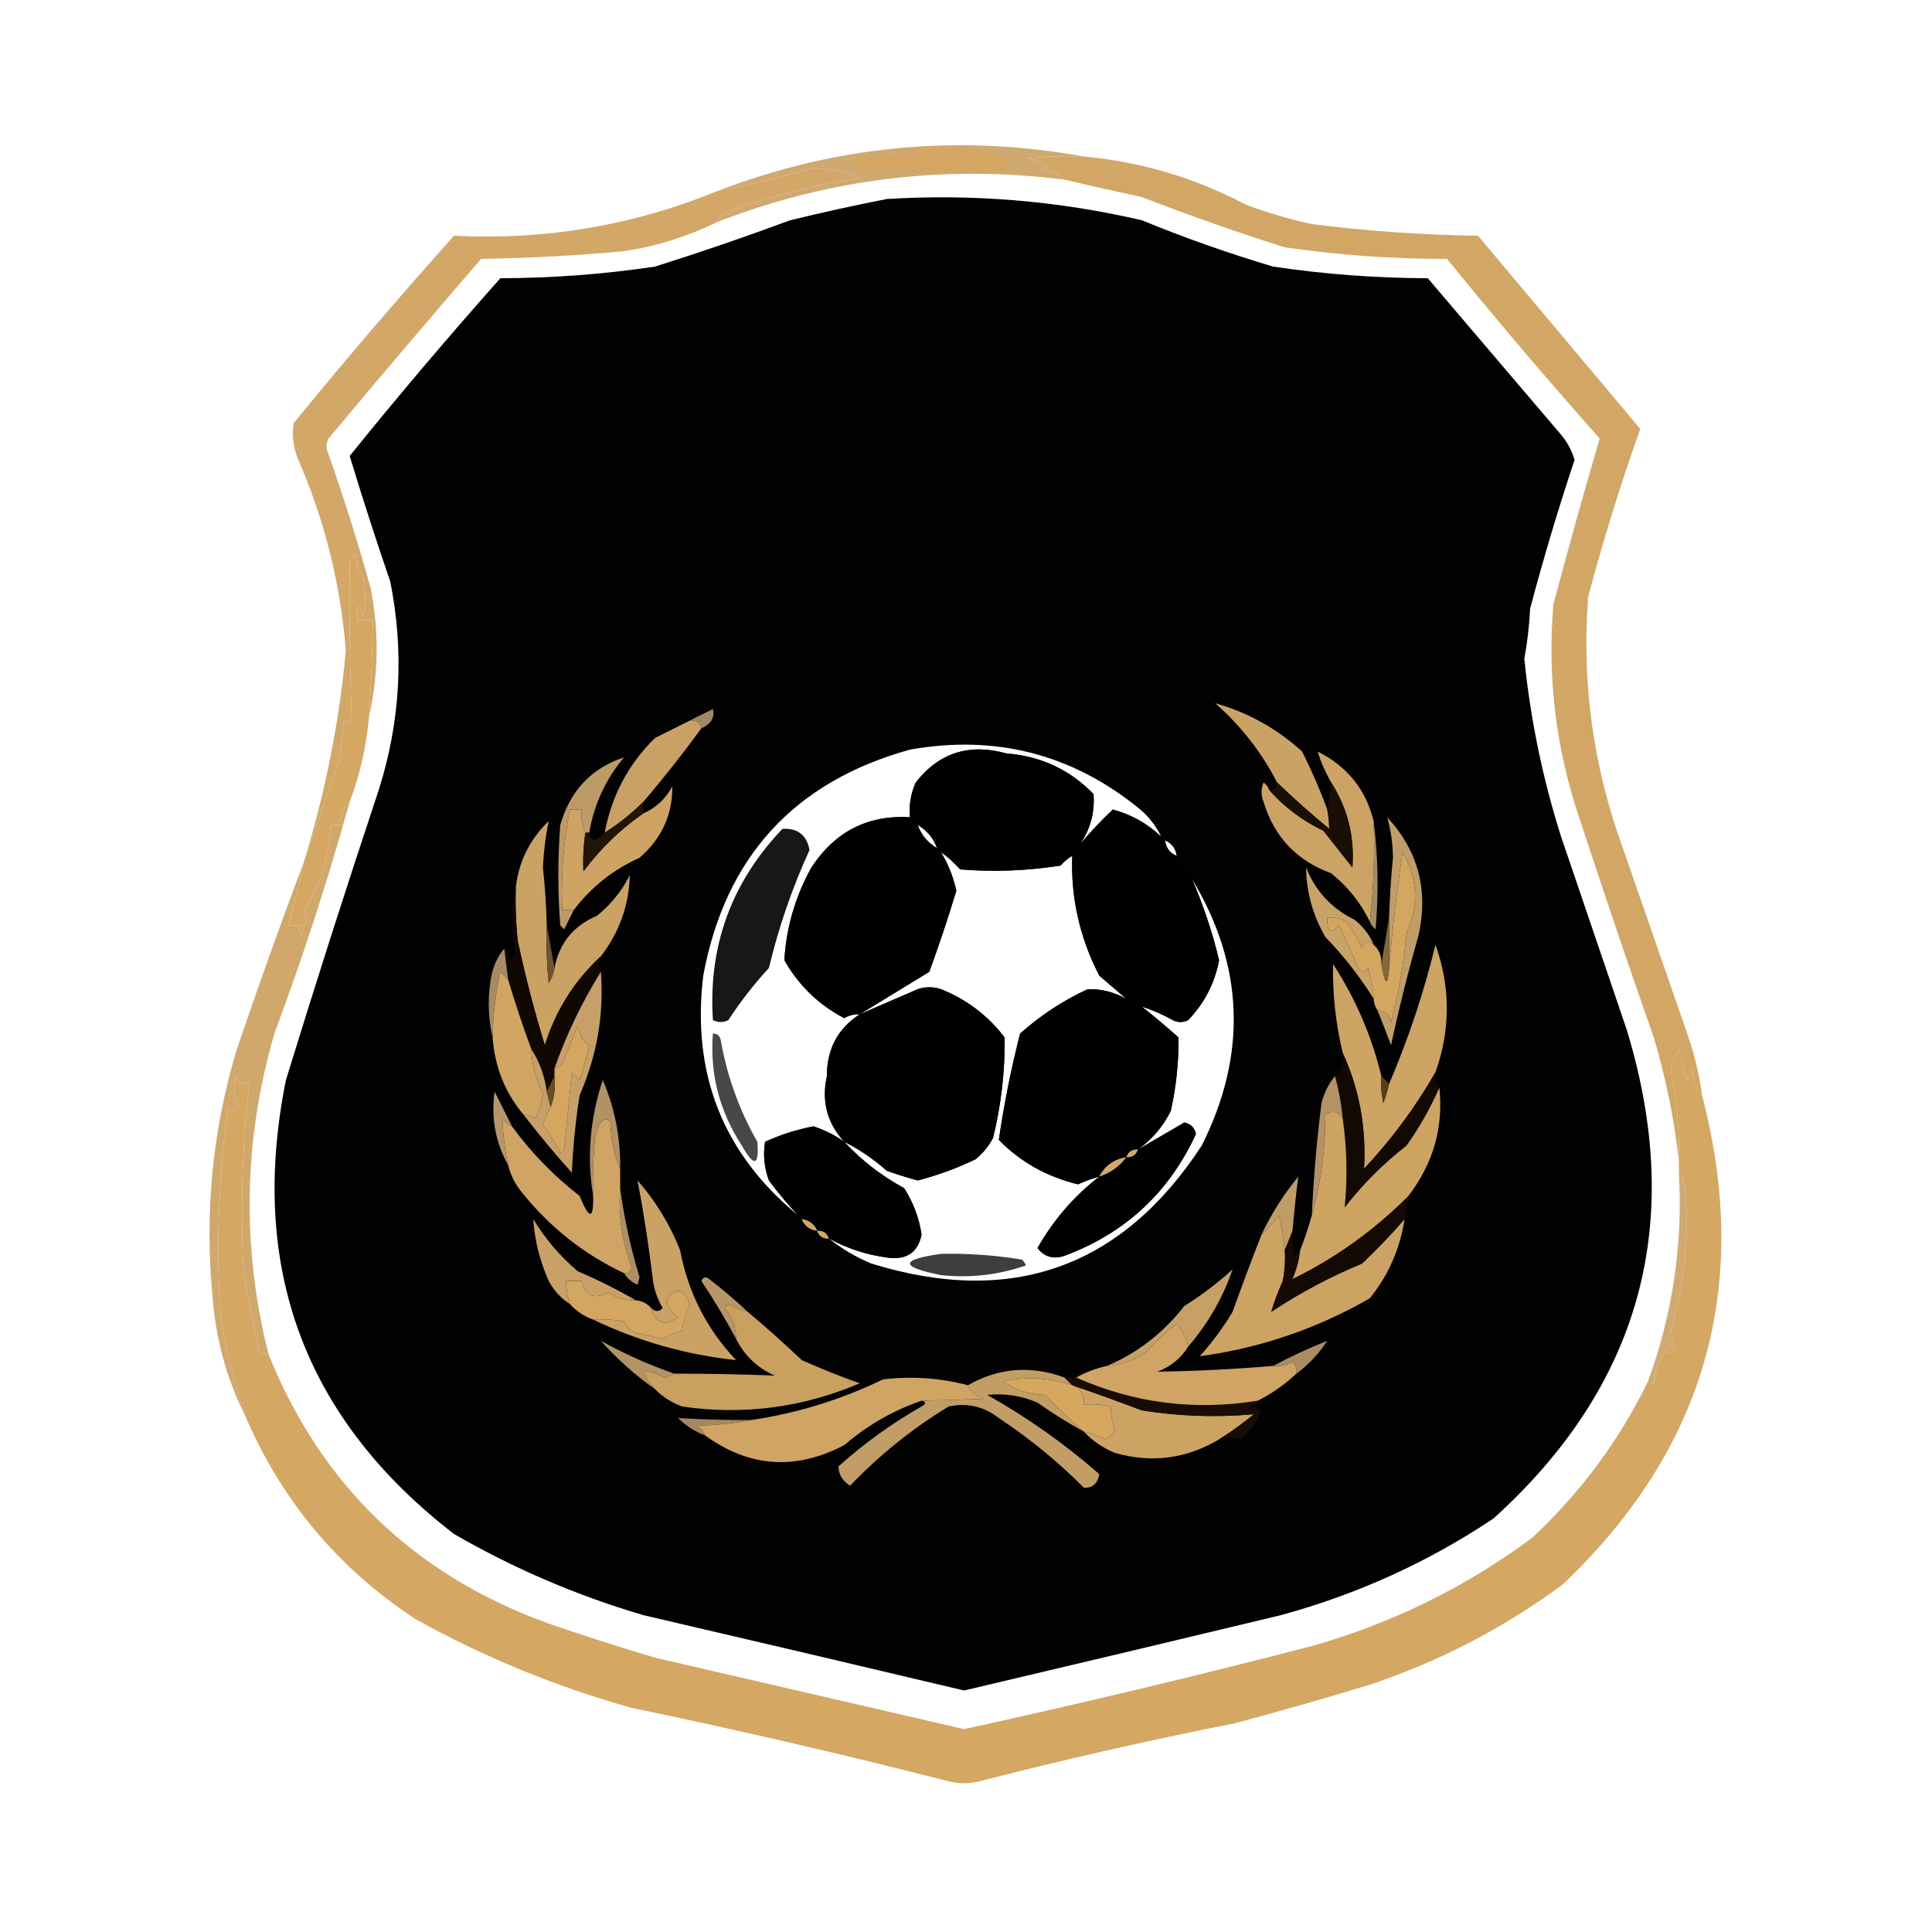<?xml version="1.0" encoding="UTF-8"?>
<!DOCTYPE svg PUBLIC "-//W3C//DTD SVG 1.1//EN" "http://www.w3.org/Graphics/SVG/1.1/DTD/svg11.dtd">
<svg xmlns="http://www.w3.org/2000/svg" version="1.1" width="500px" height="500px" style="shape-rendering:geometricPrecision; text-rendering:geometricPrecision; image-rendering:optimizeQuality; fill-rule:evenodd; clip-rule:evenodd" xmlns:xlink="http://www.w3.org/1999/xlink">
<g><path style="opacity:1" fill="#d0a970" d="M 280.5,40.5 C 275.489,40.334 270.489,40.501 265.5,41C 267.715,41.17 269.715,41.837 271.5,43C 270.833,43.333 270.167,43.667 269.5,44C 272.051,44.002 274.051,44.836 275.5,46.5C 244.511,42.572 214.511,46.239 185.5,57.5C 185.953,56.542 186.619,55.708 187.5,55C 198.84,50.915 210.507,47.915 222.5,46C 218.63,44.532 214.63,43.699 210.5,43.5C 202.229,45.805 193.896,47.805 185.5,49.5C 216.347,37.628 248.013,34.628 280.5,40.5 Z"/></g>
<g><path style="opacity:1" fill="#d5a661" d="M 236.5,38.5 C 245.046,37.867 253.379,38.7 261.5,41C 260.663,42.011 260.33,43.178 260.5,44.5C 247.829,44.667 235.162,44.5 222.5,44C 221.833,43.667 221.167,43.333 220.5,43C 221.833,42.333 221.833,41.667 220.5,41C 225.5,40.667 230.5,40.333 235.5,40C 236.056,39.617 236.389,39.117 236.5,38.5 Z"/></g>
<g><path style="opacity:0.991" fill="#010000" d="M 229.5,51.5 C 251.795,50.134 273.795,51.968 295.5,57C 306.639,61.571 317.973,65.571 329.5,69C 342.752,70.972 356.085,71.972 369.5,72C 381,85.5 392.5,99 404,112.5C 405.633,114.453 406.799,116.62 407.5,119C 403.265,131.705 399.432,144.539 396,157.5C 395.774,161.887 395.274,166.221 394.5,170.5C 396.074,186.133 399.24,201.466 404,216.5C 409.667,233.167 415.333,249.833 421,266.5C 436.179,316.311 424.679,358.478 386.5,393C 369.598,404.281 351.265,412.614 331.5,418C 304.18,424.564 276.847,431.064 249.5,437.5C 221.847,430.936 194.18,424.436 166.5,418C 149.312,412.939 132.978,405.939 117.5,397C 78.745,367.091 64.245,327.924 74,279.5C 81.706,254.417 89.706,229.417 98,204.5C 103.641,186.723 104.641,168.723 101,150.5C 97.291,139.707 93.791,128.874 90.5,118C 103.125,102.373 116.125,87.04 129.5,72C 142.915,71.972 156.248,70.972 169.5,69C 181.253,65.292 192.919,61.292 204.5,57C 212.924,54.951 221.257,53.118 229.5,51.5 Z M 300.5,216.5 C 296.96,213.144 292.793,210.811 288,209.5C 285.003,212.331 282.169,215.331 279.5,218.5C 282.194,214.584 283.36,210.251 283,205.5C 276.868,199.185 269.368,195.685 260.5,195C 250.849,192.302 243.016,194.802 237,202.5C 235.711,205.351 235.211,208.351 235.5,211.5C 224.61,210.863 216.11,215.196 210,224.5C 205.818,232.037 203.485,240.037 203,248.5C 206.692,255.026 211.859,260.026 218.5,263.5C 219.736,262.754 221.07,262.421 222.5,262.5C 216.82,266.187 213.987,271.521 214,278.5C 212.564,285.015 214.064,290.681 218.5,295.5C 216.089,293.781 213.423,292.448 210.5,291.5C 206.152,292.339 201.985,293.672 198,295.5C 197.454,298.899 197.787,302.232 199,305.5C 201.335,308.665 203.835,311.665 206.5,314.5C 187.103,298.51 178.936,277.843 182,252.5C 187.672,221.83 205.506,202.33 235.5,194C 257.537,190.092 277.203,195.092 294.5,209C 297.118,211.106 299.118,213.606 300.5,216.5 Z M 237.5,213.5 C 239.914,214.911 241.581,216.911 242.5,219.5C 240.086,218.089 238.419,216.089 237.5,213.5 Z M 301.5,217.5 C 303.262,218.262 304.262,219.596 304.5,221.5C 302.738,220.738 301.738,219.404 301.5,217.5 Z M 243.5,220.5 C 245.296,221.793 246.963,223.293 248.5,225C 257.203,225.702 265.87,225.368 274.5,224C 275.373,222.955 276.373,222.122 277.5,221.5C 277.095,232.323 279.428,242.656 284.5,252.5C 286.878,254.552 289.211,256.552 291.5,258.5C 288.348,256.746 285.015,255.913 281.5,256C 275.101,258.951 269.268,262.784 264,267.5C 261.685,276.551 259.852,285.718 258.5,295C 264.122,300.734 270.956,304.568 279,306.5C 280.8,305.68 282.634,305.014 284.5,304.5C 277.985,309.524 272.652,315.69 268.5,323C 270.304,325.298 272.637,325.965 275.5,325C 291.184,319.148 302.517,308.648 309.5,293.5C 309.167,291.833 308.167,290.833 306.5,290.5C 302.445,292.857 298.445,295.19 294.5,297.5C 298.134,294.912 300.968,291.579 303,287.5C 304.395,281.214 305.062,274.881 305,268.5C 301.855,265.696 298.688,263.03 295.5,260.5C 298.262,261.38 300.929,262.546 303.5,264C 304.833,264.667 306.167,264.667 307.5,264C 311.698,259.632 314.365,254.466 315.5,248.5C 313.757,241.272 311.424,234.272 308.5,227.5C 321.999,249.906 322.832,272.906 311,296.5C 290.328,328.061 261.828,338.227 225.5,327C 221.44,325.311 217.773,323.144 214.5,320.5C 219.333,323.165 224.5,324.831 230,325.5C 234.738,326.058 237.571,324.058 238.5,319.5C 237.843,315.186 236.343,311.186 234,307.5C 228.132,304.326 222.965,300.326 218.5,295.5C 222.456,297.485 226.122,299.985 229.5,303C 232.136,303.934 234.803,304.768 237.5,305.5C 242.686,304.16 247.686,302.327 252.5,300C 254.378,298.457 255.878,296.624 257,294.5C 259.097,285.929 260.097,277.262 260,268.5C 255.635,262.797 250.135,258.63 243.5,256C 241.5,255.333 239.5,255.333 237.5,256C 232.479,258.179 227.479,260.346 222.5,262.5C 228.436,258.859 234.436,255.192 240.5,251.5C 243.033,244.568 245.366,237.568 247.5,230.5C 246.692,226.895 245.359,223.561 243.5,220.5 Z M 211.5,318.5 C 213.027,318.427 214.027,319.094 214.5,320.5C 212.973,320.573 211.973,319.906 211.5,318.5 Z M 207.5,315.5 C 209.404,315.738 210.738,316.738 211.5,318.5C 209.596,318.262 208.262,317.262 207.5,315.5 Z M 291.5,299.5 C 289.704,301.9 287.37,303.567 284.5,304.5C 285.992,301.677 288.326,300.01 291.5,299.5 Z M 294.5,297.5 C 294.027,298.906 293.027,299.573 291.5,299.5C 291.973,298.094 292.973,297.427 294.5,297.5 Z"/></g>
<g><path style="opacity:1" fill="#d2a768" d="M 185.5,57.5 C 177.927,61.229 169.927,63.729 161.5,65C 149.199,66.148 136.866,66.815 124.5,67C 111.215,82.407 98.048,97.907 85,113.5C 84.333,114.833 84.333,116.167 85,117.5C 89.067,129.034 92.733,140.7 96,152.5C 98.114,163.682 97.947,174.682 95.5,185.5C 96.055,177.178 96.388,168.844 96.5,160.5C 95.167,160.5 93.833,160.5 92.5,160.5C 92.457,156.107 92.957,155.774 94,159.5C 94.667,156.167 94.667,152.833 94,149.5C 92.837,147.715 92.171,145.715 92,143.5C 91.13,144.108 90.63,144.941 90.5,146C 90.344,159.132 90.51,172.299 91,185.5C 90.683,187.301 90.016,187.634 89,186.5C 88.667,189.833 88.333,193.167 88,196.5C 84.668,205.676 81.501,214.676 78.5,223.5C 84.088,205.56 87.755,187.227 89.5,168.5C 88.162,151.146 83.995,134.479 77,118.5C 75.876,115.558 75.542,112.558 76,109.5C 89.459,93.039 103.292,76.872 117.5,61C 141.093,62.207 163.76,58.373 185.5,49.5C 193.896,47.805 202.229,45.805 210.5,43.5C 214.63,43.699 218.63,44.532 222.5,46C 210.507,47.915 198.84,50.915 187.5,55C 186.619,55.708 185.953,56.542 185.5,57.5 Z"/></g>
<g><path style="opacity:1" fill="#d2a766" d="M 280.5,40.5 C 295.319,41.872 309.319,46.038 322.5,53C 328.048,55.072 333.715,56.738 339.5,58C 353.773,59.803 368.107,60.803 382.5,61C 396.5,77.667 410.5,94.333 424.5,111C 419.406,125.284 414.906,139.784 411,154.5C 409.326,176.795 412.326,198.461 420,219.5C 425.667,235.833 431.333,252.167 437,268.5C 438.642,273.402 439.809,278.402 440.5,283.5C 438.803,281.695 437.97,279.361 438,276.5C 437.751,277.624 437.251,278.624 436.5,279.5C 435.833,276.833 435.167,274.167 434.5,271.5C 433.236,273.291 432.569,275.291 432.5,277.5C 433.982,285.097 434.648,292.764 434.5,300.5C 433.32,289.783 431.153,279.116 428,268.5C 421.462,249.886 415.129,231.219 409,212.5C 402.746,194.311 400.413,175.645 402,156.5C 405.833,142.015 409.833,127.682 414,113.5C 400.477,98.279 387.311,82.779 374.5,67C 360.412,67.032 346.412,66.032 332.5,64C 320.038,60.068 307.705,55.735 295.5,51C 288.779,49.557 282.112,48.057 275.5,46.5C 274.051,44.836 272.051,44.002 269.5,44C 270.167,43.667 270.833,43.333 271.5,43C 269.715,41.837 267.715,41.17 265.5,41C 270.489,40.501 275.489,40.334 280.5,40.5 Z"/></g>
<g><path style="opacity:1" fill="#d4a762" d="M 95.5,185.5 C 94.835,193.173 93.168,200.506 90.5,207.5C 88.692,208.918 88.025,210.918 88.5,213.5C 87.5,213.5 86.5,213.5 85.5,213.5C 85.255,221.731 82.921,229.231 78.5,236C 78.957,236.414 79.291,236.914 79.5,237.5C 78.846,239.115 78.346,240.782 78,242.5C 77.517,241.552 77.35,240.552 77.5,239.5C 76.5,239.5 75.5,239.5 74.5,239.5C 76.144,234.256 77.478,228.923 78.5,223.5C 81.501,214.676 84.668,205.676 88,196.5C 88.333,193.167 88.667,189.833 89,186.5C 90.016,187.634 90.683,187.301 91,185.5C 90.51,172.299 90.344,159.132 90.5,146C 90.63,144.941 91.13,144.108 92,143.5C 92.171,145.715 92.837,147.715 94,149.5C 94.667,152.833 94.667,156.167 94,159.5C 92.957,155.774 92.457,156.107 92.5,160.5C 93.833,160.5 95.167,160.5 96.5,160.5C 96.388,168.844 96.055,177.178 95.5,185.5 Z"/></g>
<g><path style="opacity:1" fill="#9f8963" d="M 181.5,188.5 C 181.179,186.952 180.179,186.285 178.5,186.5C 180.396,185.519 182.396,184.519 184.5,183.5C 185.016,185.733 184.016,187.4 181.5,188.5 Z"/></g>
<g><path style="opacity:0.952" fill="#000000" d="M 279.5,218.5 C 278.833,218.5 278.5,218.833 278.5,219.5C 277.662,219.842 277.328,220.508 277.5,221.5C 276.373,222.122 275.373,222.955 274.5,224C 265.87,225.368 257.203,225.702 248.5,225C 246.963,223.293 245.296,221.793 243.5,220.5C 243.5,219.833 243.167,219.5 242.5,219.5C 241.581,216.911 239.914,214.911 237.5,213.5C 237.5,212.833 237.167,212.5 236.5,212.5C 236.5,211.833 236.167,211.5 235.5,211.5C 235.211,208.351 235.711,205.351 237,202.5C 243.016,194.802 250.849,192.302 260.5,195C 269.368,195.685 276.868,199.185 283,205.5C 283.36,210.251 282.194,214.584 279.5,218.5 Z"/></g>
<g><path style="opacity:1" fill="#caa264" d="M 343.5,209.5 C 343.815,211.226 343.981,212.893 344,214.5C 339.331,210.663 334.831,206.663 330.5,202.5C 326.504,194.701 321.17,187.868 314.5,182C 322.885,184.342 330.385,188.508 337,194.5C 339.475,199.443 341.641,204.443 343.5,209.5 Z"/></g>
<g><path style="opacity:1" fill="#caa165" d="M 178.5,186.5 C 180.179,186.285 181.179,186.952 181.5,188.5C 176.73,195.054 171.73,201.387 166.5,207.5C 163.455,210.547 160.122,213.213 156.5,215.5C 158.296,205.914 162.629,197.747 169.5,191C 172.553,189.473 175.553,187.973 178.5,186.5 Z"/></g>
<g><path style="opacity:0.951" fill="#000000" d="M 300.5,216.5 C 300.5,217.167 300.833,217.5 301.5,217.5C 301.738,219.404 302.738,220.738 304.5,221.5C 304.5,222.167 304.833,222.5 305.5,222.5C 305.328,223.492 305.662,224.158 306.5,224.5C 306.5,225.167 306.833,225.5 307.5,225.5C 307.328,226.492 307.662,227.158 308.5,227.5C 311.424,234.272 313.757,241.272 315.5,248.5C 314.365,254.466 311.698,259.632 307.5,264C 306.167,264.667 304.833,264.667 303.5,264C 300.929,262.546 298.262,261.38 295.5,260.5C 295.158,259.662 294.492,259.328 293.5,259.5C 293.158,258.662 292.492,258.328 291.5,258.5C 289.211,256.552 286.878,254.552 284.5,252.5C 279.428,242.656 277.095,232.323 277.5,221.5C 278.338,221.158 278.672,220.492 278.5,219.5C 279.167,219.5 279.5,219.167 279.5,218.5C 282.169,215.331 285.003,212.331 288,209.5C 292.793,210.811 296.96,213.144 300.5,216.5 Z"/></g>
<g><path style="opacity:0.96" fill="#000000" d="M 235.5,211.5 C 236.167,211.5 236.5,211.833 236.5,212.5C 237.167,212.5 237.5,212.833 237.5,213.5C 238.419,216.089 240.086,218.089 242.5,219.5C 243.167,219.5 243.5,219.833 243.5,220.5C 245.359,223.561 246.692,226.895 247.5,230.5C 245.366,237.568 243.033,244.568 240.5,251.5C 234.436,255.192 228.436,258.859 222.5,262.5C 221.07,262.421 219.736,262.754 218.5,263.5C 211.859,260.026 206.692,255.026 203,248.5C 203.485,240.037 205.818,232.037 210,224.5C 216.11,215.196 224.61,210.863 235.5,211.5 Z"/></g>
<g><path style="opacity:0.909" fill="#010101" d="M 202.5,214.5 C 206.451,214.285 208.784,216.118 209.5,220C 205.01,229.801 201.51,239.968 199,250.5C 195.118,254.714 191.618,259.214 188.5,264C 187.167,264.667 185.833,264.667 184.5,264C 183.262,244.882 189.262,228.382 202.5,214.5 Z"/></g>
<g><path style="opacity:1" fill="#bc9b66" d="M 152.5,215.5 C 152.167,215.5 151.833,215.5 151.5,215.5C 150.659,213.621 150.325,211.621 150.5,209.5C 149.5,209.5 148.5,209.5 147.5,209.5C 145.801,218.066 145.135,226.733 145.5,235.5C 146.5,235.5 147.5,235.5 148.5,235.5C 147.68,237.14 146.847,238.807 146,240.5C 145.667,240.167 145.333,239.833 145,239.5C 144.333,230.833 144.333,222.167 145,213.5C 147.556,204.617 153.056,198.784 161.5,196C 156.726,201.712 153.726,208.212 152.5,215.5 Z"/></g>
<g><path style="opacity:1" fill="#cea364" d="M 148.5,235.5 C 147.5,235.5 146.5,235.5 145.5,235.5C 145.135,226.733 145.801,218.066 147.5,209.5C 148.5,209.5 149.5,209.5 150.5,209.5C 150.325,211.621 150.659,213.621 151.5,215.5C 150.995,218.841 150.828,222.174 151,225.5C 155.401,219.597 160.568,214.597 166.5,210.5C 169.764,209.073 172.264,206.739 174,203.5C 174.042,210.92 171.209,217.086 165.5,222C 158.671,225.076 153.004,229.576 148.5,235.5 Z"/></g>
<g><path style="opacity:1" fill="#211408" d="M 166.5,207.5 C 166.5,208.5 166.5,209.5 166.5,210.5C 160.568,214.597 155.401,219.597 151,225.5C 150.828,222.174 150.995,218.841 151.5,215.5C 151.833,215.5 152.167,215.5 152.5,215.5C 152.47,216.497 152.97,217.164 154,217.5C 155.011,216.944 155.844,216.278 156.5,215.5C 160.122,213.213 163.455,210.547 166.5,207.5 Z"/></g>
<g><path style="opacity:1" fill="#cca365" d="M 355.5,212.5 C 355.826,221.349 355.493,230.016 354.5,238.5C 352.141,233.631 348.807,229.465 344.5,226C 335.573,222.74 329.739,216.573 327,207.5C 326.333,205.833 326.333,204.167 327,202.5C 327.717,203.044 328.217,203.711 328.5,204.5C 332.417,208.906 337.083,212.406 342.5,215C 345,218.167 347.5,221.333 350,224.5C 350.59,216.487 348.757,209.154 344.5,202.5C 342.992,199.834 341.826,197.167 341,194.5C 348.644,198.303 353.477,204.303 355.5,212.5 Z"/></g>
<g><path style="opacity:1" fill="#190f05" d="M 330.5,202.5 C 334.831,206.663 339.331,210.663 344,214.5C 343.981,212.893 343.815,211.226 343.5,209.5C 343.993,207.194 344.326,204.861 344.5,202.5C 348.757,209.154 350.59,216.487 350,224.5C 347.5,221.333 345,218.167 342.5,215C 337.083,212.406 332.417,208.906 328.5,204.5C 329.833,204.5 330.5,203.833 330.5,202.5 Z"/></g>
<g><path style="opacity:1" fill="#a38d64" d="M 355.5,212.5 C 356.658,221.657 356.824,230.991 356,240.5C 355.283,239.956 354.783,239.289 354.5,238.5C 355.493,230.016 355.826,221.349 355.5,212.5 Z"/></g>
<g><path style="opacity:1" fill="#d3a760" d="M 356.5,261.5 C 355.89,260.609 355.557,259.609 355.5,258.5C 355.322,255.784 354.822,253.117 354,250.5C 353.107,251.711 352.274,251.711 351.5,250.5C 349.986,246.804 348.319,243.137 346.5,239.5C 344.426,241.828 343.426,241.161 343.5,237.5C 345.262,237.357 346.929,237.691 348.5,238.5C 350.092,240.684 351.426,243.018 352.5,245.5C 353.213,243.565 354.213,243.232 355.5,244.5C 356.931,245.78 357.598,247.447 357.5,249.5C 358.485,255.041 359.152,255.375 359.5,250.5C 360.335,240.509 361.502,230.509 363,220.5C 366.913,227.393 367.246,234.393 364,241.5C 363.31,249.285 361.976,256.951 360,264.5C 359.578,262.574 358.411,261.574 356.5,261.5 Z"/></g>
<g><path style="opacity:1" fill="#c19d68" d="M 356.5,261.5 C 358.411,261.574 359.578,262.574 360,264.5C 361.976,256.951 363.31,249.285 364,241.5C 367.246,234.393 366.913,227.393 363,220.5C 361.502,230.509 360.335,240.509 359.5,250.5C 359.5,246.167 359.5,241.833 359.5,237.5C 359.649,232.325 359.982,227.158 360.5,222C 360.455,218.313 359.955,214.813 359,211.5C 367.123,220.282 369.79,230.615 367,242.5C 364.357,251.738 362.024,261.071 360,270.5C 358.896,267.492 357.729,264.492 356.5,261.5 Z"/></g>
<g><path style="opacity:1" fill="#caa264" d="M 141.5,239.5 C 141.334,244.511 141.501,249.511 142,254.5C 142.791,253.255 143.291,251.922 143.5,250.5C 144.741,244.086 148.408,239.586 154.5,237C 158.092,234.079 160.925,230.579 163,226.5C 162.781,234.28 160.281,241.28 155.5,247.5C 148.679,253.784 143.846,261.451 141,270.5C 138.258,261.607 135.925,252.607 134,243.5C 133.501,238.845 133.334,234.179 133.5,229.5C 134.321,222.841 137.154,217.174 142,212.5C 141.21,216.372 140.71,220.372 140.5,224.5C 141.054,229.489 141.388,234.489 141.5,239.5 Z"/></g>
<g><path style="opacity:1" fill="#c9a267" d="M 355.5,244.5 C 354.213,243.232 353.213,243.565 352.5,245.5C 351.426,243.018 350.092,240.684 348.5,238.5C 346.929,237.691 345.262,237.357 343.5,237.5C 343.426,241.161 344.426,241.828 346.5,239.5C 348.319,243.137 349.986,246.804 351.5,250.5C 352.274,251.711 353.107,251.711 354,250.5C 354.822,253.117 355.322,255.784 355.5,258.5C 351.961,252.78 347.794,247.447 343,242.5C 339.759,236.861 338.092,230.861 338,224.5C 340.441,230.608 344.608,235.108 350.5,238C 352.79,239.777 354.457,241.944 355.5,244.5 Z"/></g>
<g><path style="opacity:1" fill="#6f542f" d="M 141.5,239.5 C 142.167,243.167 142.833,246.833 143.5,250.5C 143.291,251.922 142.791,253.255 142,254.5C 141.501,249.511 141.334,244.511 141.5,239.5 Z"/></g>
<g><path style="opacity:1" fill="#82683c" d="M 359.5,237.5 C 359.5,241.833 359.5,246.167 359.5,250.5C 359.152,255.375 358.485,255.041 357.5,249.5C 358.167,245.5 358.833,241.5 359.5,237.5 Z"/></g>
<g><path style="opacity:0.96" fill="#000000" d="M 218.5,295.5 C 214.064,290.681 212.564,285.015 214,278.5C 213.987,271.521 216.82,266.187 222.5,262.5C 227.479,260.346 232.479,258.179 237.5,256C 239.5,255.333 241.5,255.333 243.5,256C 250.135,258.63 255.635,262.797 260,268.5C 260.097,277.262 259.097,285.929 257,294.5C 255.878,296.624 254.378,298.457 252.5,300C 247.686,302.327 242.686,304.16 237.5,305.5C 234.803,304.768 232.136,303.934 229.5,303C 226.122,299.985 222.456,297.485 218.5,295.5 Z"/></g>
<g><path style="opacity:0.958" fill="#000000" d="M 291.5,258.5 C 291.842,259.338 292.508,259.672 293.5,259.5C 293.842,260.338 294.508,260.672 295.5,260.5C 298.688,263.03 301.855,265.696 305,268.5C 305.062,274.881 304.395,281.214 303,287.5C 300.968,291.579 298.134,294.912 294.5,297.5C 292.973,297.427 291.973,298.094 291.5,299.5C 288.326,300.01 285.992,301.677 284.5,304.5C 282.634,305.014 280.8,305.68 279,306.5C 270.956,304.568 264.122,300.734 258.5,295C 259.852,285.718 261.685,276.551 264,267.5C 269.268,262.784 275.101,258.951 281.5,256C 285.015,255.913 288.348,256.746 291.5,258.5 Z"/></g>
<g><path style="opacity:1" fill="#120803" d="M 133.5,229.5 C 133.334,234.179 133.501,238.845 134,243.5C 135.925,252.607 138.258,261.607 141,270.5C 143.846,261.451 148.679,253.784 155.5,247.5C 154.646,249.035 154.646,250.368 155.5,251.5C 150.589,259.407 146.589,267.74 143.5,276.5C 143.5,277.167 143.5,277.833 143.5,278.5C 142.833,279.833 142.167,281.167 141.5,282.5C 140.975,278.467 139.642,274.8 137.5,271.5C 135.297,265.558 133.297,259.558 131.5,253.5C 131.167,250.833 130.833,248.167 130.5,245.5C 131.268,246.263 131.768,247.263 132,248.5C 132.5,248 133,247.5 133.5,247C 132.175,241.068 132.175,235.234 133.5,229.5 Z"/></g>
<g><path style="opacity:1" fill="#a78b62" d="M 130.5,245.5 C 130.833,248.167 131.167,250.833 131.5,253.5C 130.849,252.909 130.182,252.243 129.5,251.5C 128.248,257.099 127.582,262.766 127.5,268.5C 126.35,263.684 126.184,258.684 127,253.5C 127.493,250.325 128.66,247.659 130.5,245.5 Z"/></g>
<g><path style="opacity:0.715" fill="#010101" d="M 184.5,267.5 C 185.497,267.47 186.164,267.97 186.5,269C 188.112,278.391 191.279,287.224 196,295.5C 196.499,301.772 195.165,302.105 192,296.5C 186.18,287.549 183.68,277.882 184.5,267.5 Z"/></g>
<g><path style="opacity:1" fill="#d1a86c" d="M 90.5,207.5 C 84.879,227.753 78.379,247.753 71,267.5C 63.009,295.053 62.509,322.719 69.5,350.5C 68.504,350.586 67.671,350.252 67,349.5C 65.488,342.441 64.155,335.441 63,328.5C 62.202,312.423 62.702,296.423 64.5,280.5C 62.876,280.64 61.71,279.973 61,278.5C 60.34,281.047 60.507,283.547 61.5,286C 60.99,287.826 60.156,287.993 59,286.5C 56.61,304.086 55.943,321.752 57,339.5C 58.307,348.709 60.474,357.709 63.5,366.5C 58.664,356.835 55.831,346.501 55,335.5C 52.95,314.088 54.95,293.088 61,272.5C 66.568,255.955 72.402,239.621 78.5,223.5C 77.478,228.923 76.144,234.256 74.5,239.5C 75.5,239.5 76.5,239.5 77.5,239.5C 77.35,240.552 77.517,241.552 78,242.5C 78.346,240.782 78.846,239.115 79.5,237.5C 79.291,236.914 78.957,236.414 78.5,236C 82.921,229.231 85.255,221.731 85.5,213.5C 86.5,213.5 87.5,213.5 88.5,213.5C 88.025,210.918 88.692,208.918 90.5,207.5 Z"/></g>
<g><path style="opacity:1" fill="#cea464" d="M 371.5,277.5 C 366.354,286.495 360.187,294.829 353,302.5C 353.638,291.907 351.805,281.907 347.5,272.5C 345.678,264.935 344.845,257.269 345,249.5C 350.839,258.505 355.006,268.171 357.5,278.5C 357.337,280.857 357.503,283.19 358,285.5C 358.608,283.846 359.108,282.179 359.5,280.5C 364.488,268.871 368.488,256.871 371.5,244.5C 375.414,255.476 375.414,266.476 371.5,277.5 Z"/></g>
<g><path style="opacity:1" fill="#d1a562" d="M 131.5,253.5 C 133.297,259.558 135.297,265.558 137.5,271.5C 137.675,275.54 138.675,279.373 140.5,283C 140.219,285.292 139.552,287.458 138.5,289.5C 137.583,288.873 136.583,288.539 135.5,288.5C 130.687,282.734 128.02,276.067 127.5,268.5C 127.582,262.766 128.248,257.099 129.5,251.5C 130.182,252.243 130.849,252.909 131.5,253.5 Z"/></g>
<g><path style="opacity:1" fill="#130903" d="M 347.5,272.5 C 351.805,281.907 353.638,291.907 353,302.5C 360.187,294.829 366.354,286.495 371.5,277.5C 371.232,279.099 371.566,280.432 372.5,281.5C 370.199,286.765 367.366,291.765 364,296.5C 358,301.167 352.667,306.5 348,312.5C 348.755,304.824 348.588,297.157 347.5,289.5C 347.152,285.742 346.485,282.076 345.5,278.5C 347.28,277.01 347.946,275.01 347.5,272.5 Z"/></g>
<g><path style="opacity:1" fill="#c6a068" d="M 155.5,251.5 C 156.356,262.415 154.523,273.081 150,283.5C 148.955,290.125 148.289,296.792 148,303.5C 143.622,298.627 139.455,293.627 135.5,288.5C 136.583,288.539 137.583,288.873 138.5,289.5C 139.552,287.458 140.219,285.292 140.5,283C 138.675,279.373 137.675,275.54 137.5,271.5C 139.642,274.8 140.975,278.467 141.5,282.5C 141.833,283.833 142.167,285.167 142.5,286.5C 141.711,287.915 141.044,289.415 140.5,291C 142.245,293.367 143.745,295.867 145,298.5C 145.333,298.167 145.667,297.833 146,297.5C 146.667,290.833 147.333,284.167 148,277.5C 148.667,278.167 149.333,278.833 150,279.5C 150.989,276.544 151.822,273.544 152.5,270.5C 151.061,269.829 150.061,268.162 149.5,265.5C 148.167,268.833 146.833,272.167 145.5,275.5C 144.817,275.863 144.15,276.196 143.5,276.5C 146.589,267.74 150.589,259.407 155.5,251.5 Z"/></g>
<g><path style="opacity:1" fill="#d4a65f" d="M 142.5,286.5 C 143.473,284.052 143.806,281.385 143.5,278.5C 143.5,277.833 143.5,277.167 143.5,276.5C 144.15,276.196 144.817,275.863 145.5,275.5C 146.833,272.167 148.167,268.833 149.5,265.5C 150.061,268.162 151.061,269.829 152.5,270.5C 151.822,273.544 150.989,276.544 150,279.5C 149.333,278.833 148.667,278.167 148,277.5C 147.333,284.167 146.667,290.833 146,297.5C 145.667,297.833 145.333,298.167 145,298.5C 143.745,295.867 142.245,293.367 140.5,291C 141.044,289.415 141.711,287.915 142.5,286.5 Z"/></g>
<g><path style="opacity:1" fill="#d4a763" d="M 440.5,283.5 C 453.35,332.78 441.35,374.946 404.5,410C 389.281,421.278 372.614,429.944 354.5,436C 342.892,439.536 331.225,442.869 319.5,446C 297.357,450.369 275.357,455.369 253.5,461C 250.833,461.667 248.167,461.667 245.5,461C 218.308,454.035 190.975,447.702 163.5,442C 143.901,436.532 125.235,428.865 107.5,419C 87.569,405.903 72.902,388.403 63.5,366.5C 60.474,357.709 58.307,348.709 57,339.5C 55.943,321.752 56.61,304.086 59,286.5C 60.156,287.993 60.99,287.826 61.5,286C 60.507,283.547 60.34,281.047 61,278.5C 61.71,279.973 62.876,280.64 64.5,280.5C 62.702,296.423 62.202,312.423 63,328.5C 64.155,335.441 65.488,342.441 67,349.5C 67.671,350.252 68.504,350.586 69.5,350.5C 83.11,384.274 107.11,407.441 141.5,420C 150.772,423.202 160.105,426.202 169.5,429C 196.163,435.166 222.83,441.332 249.5,447.5C 279.637,440.906 309.637,433.739 339.5,426C 360.285,420.107 379.285,410.774 396.5,398C 409.063,386.289 419.063,372.789 426.5,357.5C 427.117,357.611 427.617,357.944 428,358.5C 428.25,355.246 429.25,352.246 431,349.5C 431.914,350.654 432.747,350.487 433.5,349C 432.878,347.431 432.544,345.764 432.5,344C 436.132,331.818 437.298,319.318 436,306.5C 435.768,305.263 435.268,304.263 434.5,303.5C 434.5,302.5 434.5,301.5 434.5,300.5C 434.648,292.764 433.982,285.097 432.5,277.5C 432.569,275.291 433.236,273.291 434.5,271.5C 435.167,274.167 435.833,276.833 436.5,279.5C 437.251,278.624 437.751,277.624 438,276.5C 437.97,279.361 438.803,281.695 440.5,283.5 Z M 211.5,318.5 C 213.027,318.427 214.027,319.094 214.5,320.5C 212.973,320.573 211.973,319.906 211.5,318.5 Z M 207.5,315.5 C 209.404,315.738 210.738,316.738 211.5,318.5C 209.596,318.262 208.262,317.262 207.5,315.5 Z M 291.5,299.5 C 289.704,301.9 287.37,303.567 284.5,304.5C 285.992,301.677 288.326,300.01 291.5,299.5 Z M 294.5,297.5 C 294.027,298.906 293.027,299.573 291.5,299.5C 291.973,298.094 292.973,297.427 294.5,297.5 Z"/></g>
<g><path style="opacity:1" fill="#a5885f" d="M 194.5,367.5 C 190.018,368.326 185.351,368.826 180.5,369C 181.381,369.708 182.047,370.542 182.5,371.5C 179.884,370.52 177.551,369.02 175.5,367C 181.773,367.369 188.107,367.536 194.5,367.5 Z"/></g>
<g><path style="opacity:1" fill="#cda364" d="M 277.5,358.5 C 283.503,360.557 289.503,362.724 295.5,365C 305.16,366.542 314.827,366.876 324.5,366C 321.598,368.417 318.598,370.584 315.5,372.5C 307.025,377.55 298.025,378.717 288.5,376C 285.379,374.694 282.713,372.86 280.5,370.5C 282.366,371.014 284.2,371.68 286,372.5C 287.169,371.991 288.002,371.158 288.5,370C 287.754,367.907 287.421,365.907 287.5,364C 285.19,363.503 282.857,363.337 280.5,363.5C 280.69,361.041 279.69,359.374 277.5,358.5 Z"/></g>
<g><path style="opacity:1" fill="#c29d65" d="M 275.5,356.5 C 276.167,357.167 276.833,357.833 277.5,358.5C 271.6,356.508 265.6,356.175 259.5,357.5C 262.785,359.72 266.451,360.887 270.5,361C 273.676,364.343 277.009,367.51 280.5,370.5C 276.402,368.251 272.402,365.751 268.5,363C 264.309,361.199 259.975,360.533 255.5,361C 265.906,366.862 275.573,373.696 284.5,381.5C 284.065,383.997 282.731,385.163 280.5,385C 273.748,378.244 266.414,372.244 258.5,367C 254.613,363.97 250.28,362.97 245.5,364C 236.133,369.695 227.633,376.528 220,384.5C 218.017,383.234 217.017,381.568 217,379.5C 223.608,373.559 230.775,368.392 238.5,364C 239.738,363.31 239.738,362.81 238.5,362.5C 243.632,362.404 248.965,362.238 254.5,362C 252.307,361.117 250.974,359.95 250.5,358.5C 258.397,353.976 266.73,353.31 275.5,356.5 Z"/></g>
<g><path style="opacity:1" fill="#170d04" d="M 275.5,356.5 C 276.5,356.5 277.5,356.5 278.5,356.5C 293.467,363.146 309.134,365.146 325.5,362.5C 325.082,363.222 324.416,363.722 323.5,364C 324.5,364.333 325.5,364.667 326.5,365C 325.265,367.982 323.432,370.482 321,372.5C 319.293,371.862 317.46,371.862 315.5,372.5C 318.598,370.584 321.598,368.417 324.5,366C 314.827,366.876 305.16,366.542 295.5,365C 289.503,362.724 283.503,360.557 277.5,358.5C 276.833,357.833 276.167,357.167 275.5,356.5 Z"/></g>
<g><path style="opacity:1" fill="#d5a75f" d="M 277.5,358.5 C 279.69,359.374 280.69,361.041 280.5,363.5C 282.857,363.337 285.19,363.503 287.5,364C 287.421,365.907 287.754,367.907 288.5,370C 288.002,371.158 287.169,371.991 286,372.5C 284.2,371.68 282.366,371.014 280.5,370.5C 277.009,367.51 273.676,364.343 270.5,361C 266.451,360.887 262.785,359.72 259.5,357.5C 265.6,356.175 271.6,356.508 277.5,358.5 Z"/></g>
<g><path style="opacity:1" fill="#d0a463" d="M 250.5,358.5 C 250.974,359.95 252.307,361.117 254.5,362C 248.965,362.238 243.632,362.404 238.5,362.5C 231.165,365.006 224.498,368.839 218.5,374C 205.879,380.598 193.879,379.765 182.5,371.5C 182.047,370.542 181.381,369.708 180.5,369C 185.351,368.826 190.018,368.326 194.5,367.5C 206.331,365.724 217.664,362.224 228.5,357C 235.959,356.091 243.292,356.591 250.5,358.5 Z"/></g>
<g><path style="opacity:1" fill="#d0a464" d="M 307.5,348.5 C 305.603,351.559 302.936,353.726 299.5,355C 309.488,354.834 319.488,354.334 329.5,353.5C 331.262,353.643 332.929,353.309 334.5,352.5C 335.386,353.325 335.719,354.325 335.5,355.5C 332.479,358.338 329.146,360.672 325.5,362.5C 309.134,365.146 293.467,363.146 278.5,356.5C 281.007,355.108 283.673,354.108 286.5,353.5C 290.105,353.201 293.439,352.035 296.5,350C 299.016,347.317 301.683,344.817 304.5,342.5C 306.033,344.289 307.033,346.289 307.5,348.5 Z"/></g>
<g><path style="opacity:1" fill="#caa061" d="M 193.5,339.5 C 198.263,343.488 202.93,347.655 207.5,352C 212.42,354.196 217.42,356.196 222.5,358C 207.702,364.305 192.369,366.305 176.5,364C 173.761,362.974 171.428,361.474 169.5,359.5C 165.152,354.676 165.985,353.676 172,356.5C 172.902,356.257 173.735,355.923 174.5,355.5C 183.203,355.495 191.87,355.661 200.5,356C 196.007,354.006 192.674,350.84 190.5,346.5C 190.494,343.482 189.494,340.816 187.5,338.5C 187.833,338.167 188.167,337.833 188.5,337.5C 190.075,338.456 191.742,339.123 193.5,339.5 Z"/></g>
<g><path style="opacity:1" fill="#b29363" d="M 174.5,355.5 C 173.735,355.923 172.902,356.257 172,356.5C 165.985,353.676 165.152,354.676 169.5,359.5C 164.427,355.934 159.76,351.768 155.5,347C 161.538,350.35 167.872,353.183 174.5,355.5 Z"/></g>
<g><path style="opacity:1" fill="#a88d63" d="M 335.5,355.5 C 335.719,354.325 335.386,353.325 334.5,352.5C 332.929,353.309 331.262,353.643 329.5,353.5C 334.1,351.031 338.766,348.865 343.5,347C 341.333,350.333 338.666,353.166 335.5,355.5 Z"/></g>
<g><path style="opacity:1" fill="#c7a066" d="M 307.5,348.5 C 307.033,346.289 306.033,344.289 304.5,342.5C 301.683,344.817 299.016,347.317 296.5,350C 293.439,352.035 290.105,353.201 286.5,353.5C 294.386,350.138 301.053,344.972 306.5,338C 310.951,335.217 315.117,332.05 319,328.5C 316.482,335.863 312.649,342.529 307.5,348.5 Z"/></g>
<g><path style="opacity:1" fill="#cba265" d="M 153.5,341.5 C 156.187,341.336 158.854,341.503 161.5,342C 162.167,343.333 163.167,344.333 164.5,345C 166.847,345.436 169.181,345.936 171.5,346.5C 173.056,345.453 174.723,344.786 176.5,344.5C 176.866,342.095 177.533,339.762 178.5,337.5C 176.821,333.287 174.821,332.954 172.5,336.5C 172.901,338.434 173.901,339.934 175.5,341C 171.975,343.356 169.641,342.522 168.5,338.5C 169.575,339.562 170.575,339.562 171.5,338.5C 170.208,336.333 169.375,334 169,331.5C 167.952,322.708 166.619,314.041 165,305.5C 169.671,310.832 173.337,316.832 176,323.5C 178.069,334.472 182.902,343.972 190.5,352C 177.519,350.615 165.186,347.115 153.5,341.5 Z"/></g>
<g><path style="opacity:1" fill="#cda364" d="M 332.5,323.5 C 332.664,326.187 332.497,328.854 332,331.5C 330.757,334.246 329.757,336.912 329,339.5C 336.42,334.58 344.254,330.414 352.5,327C 356.768,322.919 360.434,319.086 363.5,315.5C 362.326,323.206 359.326,330.04 354.5,336C 340.826,343.87 326.159,348.87 310.5,351C 313.699,347.434 316.533,343.6 319,339.5C 321.434,332.685 323.934,326.018 326.5,319.5C 328.083,318.064 329.583,316.398 331,314.5C 331.696,317.478 332.196,320.478 332.5,323.5 Z"/></g>
<g><path style="opacity:1" fill="#d3a661" d="M 164.5,336.5 C 166.153,336.66 167.486,337.326 168.5,338.5C 169.641,342.522 171.975,343.356 175.5,341C 173.901,339.934 172.901,338.434 172.5,336.5C 174.821,332.954 176.821,333.287 178.5,337.5C 177.533,339.762 176.866,342.095 176.5,344.5C 174.723,344.786 173.056,345.453 171.5,346.5C 169.181,345.936 166.847,345.436 164.5,345C 163.167,344.333 162.167,343.333 161.5,342C 158.854,341.503 156.187,341.336 153.5,341.5C 151.118,340.649 149.118,339.316 147.5,337.5C 146.85,335.565 146.517,333.565 146.5,331.5C 147.833,331.5 149.167,331.5 150.5,331.5C 151.424,335.373 153.758,336.373 157.5,334.5C 159.577,335.937 161.91,336.604 164.5,336.5 Z"/></g>
<g><path style="opacity:1" fill="#b79668" d="M 193.5,339.5 C 191.742,339.123 190.075,338.456 188.5,337.5C 188.167,337.833 187.833,338.167 187.5,338.5C 189.494,340.816 190.494,343.482 190.5,346.5C 187.777,341.398 184.777,336.398 181.5,331.5C 182.002,330.479 182.668,330.312 183.5,331C 187.025,333.698 190.358,336.531 193.5,339.5 Z"/></g>
<g><path style="opacity:1" fill="#c9a167" d="M 164.5,336.5 C 161.91,336.604 159.577,335.937 157.5,334.5C 153.758,336.373 151.424,335.373 150.5,331.5C 149.167,331.5 147.833,331.5 146.5,331.5C 146.517,333.565 146.85,335.565 147.5,337.5C 145.164,335.996 143.331,333.996 142,331.5C 139.71,326.34 138.377,321.007 138,315.5C 141.083,320.588 144.917,325.088 149.5,329C 154.735,331.232 159.735,333.732 164.5,336.5 Z"/></g>
<g><path style="opacity:1" fill="#ac9063" d="M 160.5,307.5 C 161.511,315.177 163.177,322.843 165.5,330.5C 165.333,331.167 165.167,331.833 165,332.5C 163.482,331.837 162.315,330.837 161.5,329.5C 162.497,329.53 163.164,329.03 163.5,328C 160.991,321.413 159.991,314.58 160.5,307.5 Z"/></g>
<g><path style="opacity:1" fill="#d1a971" d="M 434.5,303.5 C 435.268,304.263 435.768,305.263 436,306.5C 437.298,319.318 436.132,331.818 432.5,344C 432.544,345.764 432.878,347.431 433.5,349C 432.747,350.487 431.914,350.654 431,349.5C 429.25,352.246 428.25,355.246 428,358.5C 427.617,357.944 427.117,357.611 426.5,357.5C 432.881,340.08 435.548,322.08 434.5,303.5 Z"/></g>
<g><path style="opacity:0.754" fill="#000000" d="M 243.5,324.5 C 250.547,324.337 257.547,324.837 264.5,326C 264.957,326.414 265.291,326.914 265.5,327.5C 258.367,329.971 251.033,330.804 243.5,330C 232.841,327.849 232.841,326.015 243.5,324.5 Z"/></g>
<g><path style="opacity:1" fill="#140903" d="M 364.5,309.5 C 364.2,311.544 363.867,313.544 363.5,315.5C 360.434,319.086 356.768,322.919 352.5,327C 344.254,330.414 336.42,334.58 329,339.5C 329.757,336.912 330.757,334.246 332,331.5C 332.497,328.854 332.664,326.187 332.5,323.5C 333.167,321.833 333.833,320.167 334.5,318.5C 334.337,320.857 334.503,323.19 335,325.5C 335.278,324.584 335.778,323.918 336.5,323.5C 336.221,326.118 335.554,328.618 334.5,331C 345.568,325.604 355.568,318.438 364.5,309.5 Z"/></g>
<g><path style="opacity:1" fill="#cfa464" d="M 132.5,291.5 C 137.431,298.266 143.265,304.266 150,309.5C 152.5,315.676 153.667,315.676 153.5,309.5C 153.334,304.489 153.501,299.489 154,294.5C 154.219,293.062 154.719,291.729 155.5,290.5C 156.425,289.359 157.259,289.359 158,290.5C 158.076,294.796 158.909,298.796 160.5,302.5C 160.5,304.167 160.5,305.833 160.5,307.5C 159.991,314.58 160.991,321.413 163.5,328C 163.164,329.03 162.497,329.53 161.5,329.5C 151.073,324.58 142.24,317.58 135,308.5C 133.295,306.423 132.128,304.09 131.5,301.5C 130.662,297.501 130.162,293.501 130,289.5C 130.708,290.381 131.542,291.047 132.5,291.5 Z"/></g>
<g><path style="opacity:1" fill="#cea462" d="M 372.5,281.5 C 373.598,291.755 370.932,301.088 364.5,309.5C 355.568,318.438 345.568,325.604 334.5,331C 335.554,328.618 336.221,326.118 336.5,323.5C 337.64,320.632 338.64,317.632 339.5,314.5C 341.834,306.132 343.001,297.466 343,288.5C 344.816,287.257 346.316,287.59 347.5,289.5C 348.588,297.157 348.755,304.824 348,312.5C 352.667,306.5 358,301.167 364,296.5C 367.366,291.765 370.199,286.765 372.5,281.5 Z"/></g>
<g><path style="opacity:1" fill="#c09c66" d="M 334.5,318.5 C 333.833,320.167 333.167,321.833 332.5,323.5C 332.196,320.478 331.696,317.478 331,314.5C 329.583,316.398 328.083,318.064 326.5,319.5C 329.021,314.134 332.188,309.134 336,304.5C 335.408,309.079 334.908,313.746 334.5,318.5 Z"/></g>
<g><path style="opacity:1" fill="#b39264" d="M 345.5,278.5 C 346.485,282.076 347.152,285.742 347.5,289.5C 346.316,287.59 344.816,287.257 343,288.5C 343.001,297.466 341.834,306.132 339.5,314.5C 339.947,304.804 340.78,295.137 342,285.5C 342.67,282.826 343.837,280.493 345.5,278.5 Z"/></g>
<g><path style="opacity:0.933" fill="#000000" d="M 218.5,295.5 C 222.965,300.326 228.132,304.326 234,307.5C 236.343,311.186 237.843,315.186 238.5,319.5C 237.571,324.058 234.738,326.058 230,325.5C 224.5,324.831 219.333,323.165 214.5,320.5C 214.027,319.094 213.027,318.427 211.5,318.5C 210.738,316.738 209.404,315.738 207.5,315.5C 207.5,314.833 207.167,314.5 206.5,314.5C 203.835,311.665 201.335,308.665 199,305.5C 197.787,302.232 197.454,298.899 198,295.5C 201.985,293.672 206.152,292.339 210.5,291.5C 213.423,292.448 216.089,293.781 218.5,295.5 Z"/></g>
<g><path style="opacity:0.886" fill="#010101" d="M 284.5,304.5 C 287.37,303.567 289.704,301.9 291.5,299.5C 293.027,299.573 294.027,298.906 294.5,297.5C 298.445,295.19 302.445,292.857 306.5,290.5C 308.167,290.833 309.167,291.833 309.5,293.5C 302.517,308.648 291.184,319.148 275.5,325C 272.637,325.965 270.304,325.298 268.5,323C 272.652,315.69 277.985,309.524 284.5,304.5 Z"/></g>
<g><path style="opacity:1" fill="#b79767" d="M 132.5,291.5 C 131.542,291.047 130.708,290.381 130,289.5C 130.162,293.501 130.662,297.501 131.5,301.5C 128.235,295.666 127.068,289.333 128,282.5C 129.527,285.553 131.027,288.553 132.5,291.5 Z"/></g>
<g><path style="opacity:1" fill="#b29263" d="M 160.5,302.5 C 158.909,298.796 158.076,294.796 158,290.5C 157.259,289.359 156.425,289.359 155.5,290.5C 154.719,291.729 154.219,293.062 154,294.5C 153.501,299.489 153.334,304.489 153.5,309.5C 151.85,299.434 152.684,289.434 156,279.5C 159.12,286.833 160.62,294.5 160.5,302.5 Z"/></g>
<g><path style="opacity:1" fill="#6c4b22" d="M 143.5,278.5 C 143.806,281.385 143.473,284.052 142.5,286.5C 142.167,285.167 141.833,283.833 141.5,282.5C 142.167,281.167 142.833,279.833 143.5,278.5 Z"/></g>
<g><path style="opacity:1" fill="#563f17" d="M 357.5,278.5 C 358.167,279.167 358.833,279.833 359.5,280.5C 359.108,282.179 358.608,283.846 358,285.5C 357.503,283.19 357.337,280.857 357.5,278.5 Z"/></g>
</svg>

